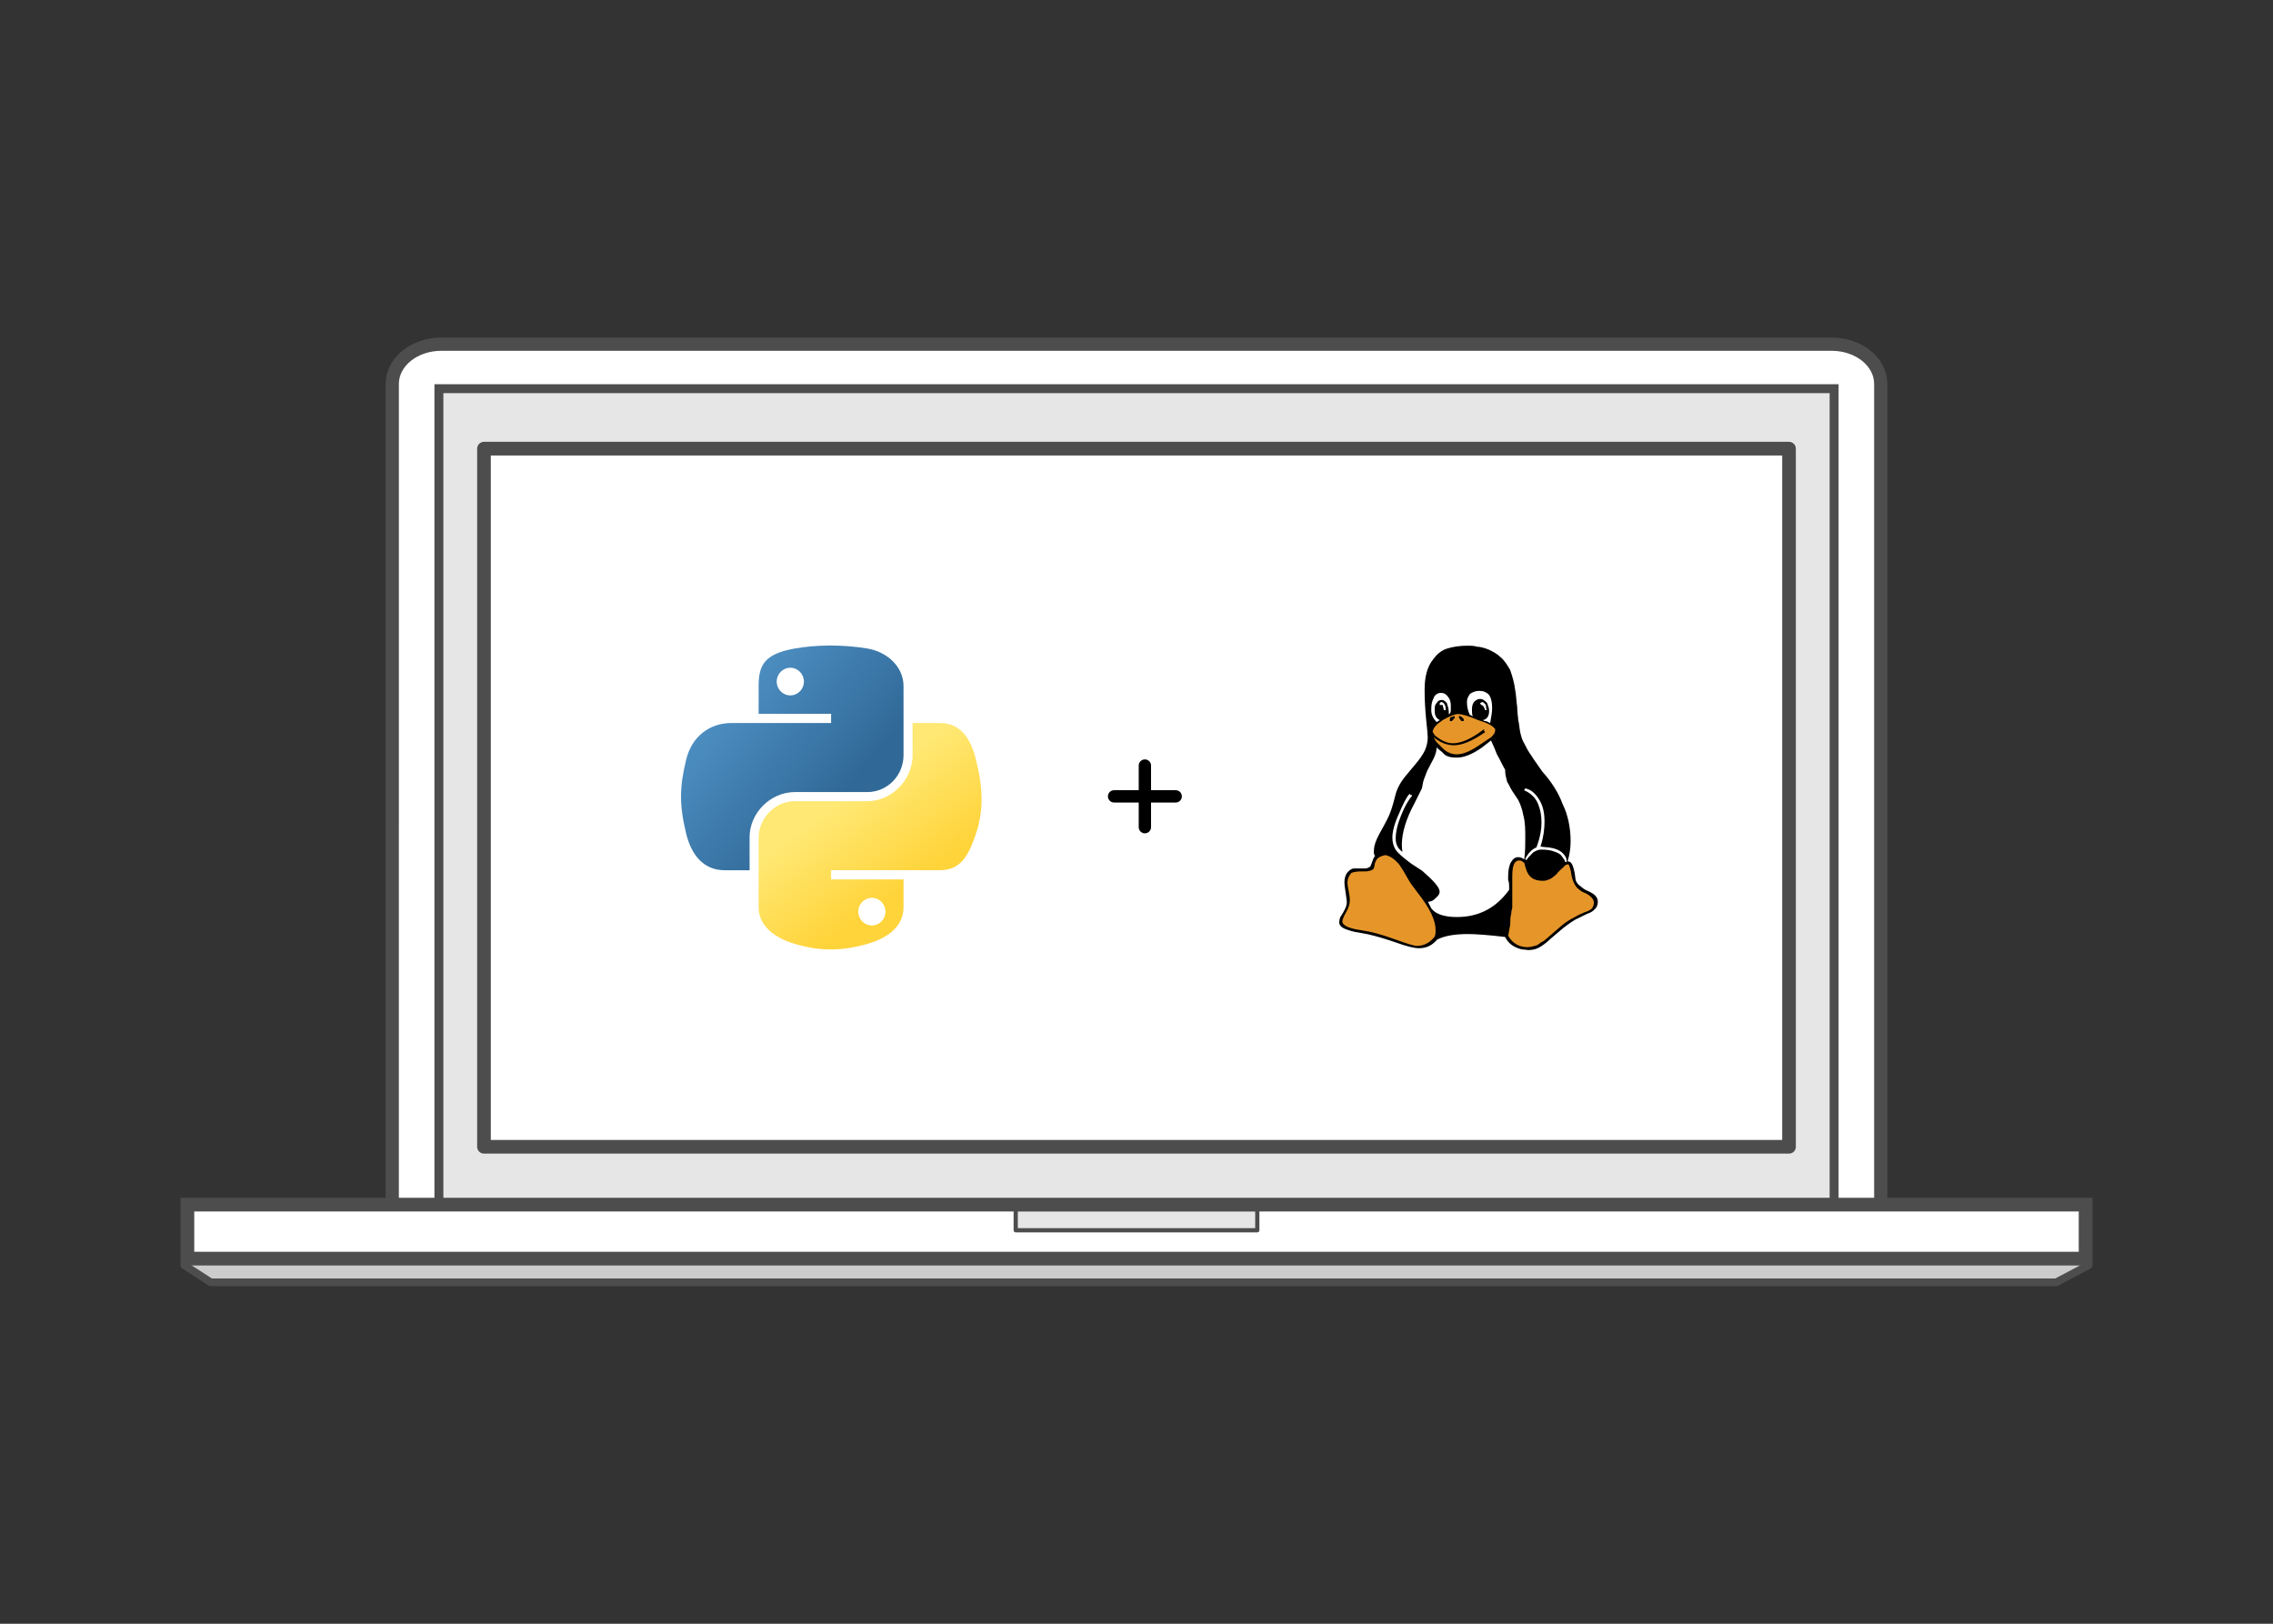 <?xml version="1.0" encoding="UTF-8" standalone="no"?>
<svg
   xmlns:dc="http://purl.org/dc/elements/1.1/"
   xmlns:cc="http://creativecommons.org/ns#"
   xmlns:rdf="http://www.w3.org/1999/02/22-rdf-syntax-ns#"
   xmlns:svg="http://www.w3.org/2000/svg"
   xmlns="http://www.w3.org/2000/svg"
   xmlns:xlink="http://www.w3.org/1999/xlink"
   xmlns:sodipodi="http://sodipodi.sourceforge.net/DTD/sodipodi-0.dtd"
   xmlns:inkscape="http://www.inkscape.org/namespaces/inkscape"
   width="197.556mm"
   height="141.111mm"
   viewBox="0 0 197.556 141.111"
   version="1.1"
   id="svg9179"
   sodipodi:docname="featured_icon.svg"
   inkscape:version="1.0.1 (0767f8302a, 2020-10-17)">
  <rect x="0" y="0" width="197.556" height="141.111" fill="#333333" stroke="none"/>
  <defs
     id="defs9173">
    <linearGradient
       id="linearGradient4689">
      <stop
         style="stop-color:#5a9fd4;stop-opacity:1;"
         offset="0"
         id="stop4691" />
      <stop
         style="stop-color:#306998;stop-opacity:1;"
         offset="1"
         id="stop4693" />
    </linearGradient>
    <linearGradient
       id="linearGradient4671">
      <stop
         style="stop-color:#ffd43b;stop-opacity:1;"
         offset="0"
         id="stop4673" />
      <stop
         style="stop-color:#ffe873;stop-opacity:1"
         offset="1"
         id="stop4675" />
    </linearGradient>
    <linearGradient
       y2="114.398"
       x2="135.665"
       y1="20.604"
       x1="26.649"
       gradientTransform="matrix(0.563,0,0,0.568,-1354.473,-21.874)"
       gradientUnits="userSpaceOnUse"
       id="linearGradient1478"
       xlink:href="#linearGradient4689"
       inkscape:collect="always" />
    <linearGradient
       y2="137.273"
       x2="112.031"
       y1="192.352"
       x1="150.961"
       gradientTransform="matrix(0.563,0,0,0.568,-1354.473,-21.874)"
       gradientUnits="userSpaceOnUse"
       id="linearGradient1475"
       xlink:href="#linearGradient4671"
       inkscape:collect="always" />
  </defs>
  <sodipodi:namedview
     id="base"
     pagecolor="#ffffff"
     bordercolor="#666666"
     borderopacity="1.0"
     inkscape:pageopacity="0.0"
     inkscape:pageshadow="2"
     inkscape:zoom="0.49497475"
     inkscape:cx="-398.82928"
     inkscape:cy="206.50229"
     inkscape:document-units="mm"
     inkscape:current-layer="layer1"
     inkscape:document-rotation="0"
     showgrid="false"
     inkscape:snap-global="true"
     fit-margin-top="0"
     fit-margin-left="0"
     fit-margin-right="0"
     fit-margin-bottom="0"
     inkscape:window-width="2560"
     inkscape:window-height="993"
     inkscape:window-x="0"
     inkscape:window-y="0"
     inkscape:window-maximized="1"
     inkscape:snap-bbox="true"
     inkscape:snap-bbox-midpoints="true"
     inkscape:snap-bbox-edge-midpoints="false"
     inkscape:bbox-nodes="false"
     inkscape:bbox-paths="false"
     inkscape:snap-nodes="false" />
  <g
     inkscape:label="Layer 1"
     inkscape:groupmode="layer"
     id="layer1"
     transform="translate(23.007,155.039)">
    <path
       inkscape:export-ydpi="128.25133"
       inkscape:export-xdpi="128.25133"
       sodipodi:nodetypes="ccccc"
       inkscape:connector-curvature="0"
       id="path1968"
       d="M -6.719,-45.096 H 158.261 l -2.904,1.677 H -4.517 Z"
       style="fill:#ffffff;fill-opacity:1;stroke:none;stroke-width:1.185;stroke-miterlimit:4;stroke-dasharray:none;stroke-opacity:1" />
    <path
       inkscape:export-ydpi="128.25133"
       inkscape:export-xdpi="128.25133"
       inkscape:connector-curvature="0"
       id="path1970"
       d="m 15.35,-125.127 c -2.363,0 -4.265,1.542 -4.265,3.458 v 38.26 h -4.75e-4 v 33.336 H 140.457 v -33.336 0 -38.26 c 0,-1.916 -1.902,-3.458 -4.265,-3.458 H 15.352 Z"
       style="fill:#ffffff;fill-opacity:1;stroke:#4d4d4d;stroke-width:1.15;stroke-linecap:round;stroke-linejoin:round;stroke-miterlimit:4;stroke-dasharray:none;stroke-dashoffset:10.8;stroke-opacity:1" />
    <rect
       inkscape:export-ydpi="128.25133"
       inkscape:export-xdpi="128.25133"
       style="fill:#e6e6e6;fill-opacity:1;stroke:#4d4d4d;stroke-width:0.776;stroke-miterlimit:4;stroke-dasharray:none;stroke-opacity:1"
       id="rect1972"
       width="121.263"
       height="71.093"
       x="15.14"
       y="-121.261" />
    <path
       sodipodi:nodetypes="cccc"
       inkscape:export-ydpi="128.25133"
       inkscape:export-xdpi="128.25133"
       style="fill:#cccccc;fill-rule:evenodd;stroke:#4d4d4d;stroke-width:0.669;stroke-linecap:round;stroke-linejoin:round;stroke-miterlimit:4;stroke-dasharray:none;stroke-opacity:1"
       d="m 158.52,-45.082 -2.807,1.482 H -4.69 l -2.288,-1.477"
       id="path1974"
       inkscape:connector-curvature="0" />
    <rect
       inkscape:export-ydpi="128.25133"
       inkscape:export-xdpi="128.25133"
       y="-50.35"
       x="-6.719"
       height="4.692"
       width="164.98"
       id="rect1976"
       style="fill:#ffffff;fill-opacity:1;stroke:#4d4d4d;stroke-width:1.19;stroke-miterlimit:4;stroke-dasharray:none;stroke-opacity:1" />
    <rect
       rx="0"
       ry="0"
       y="-49.931"
       x="65.273"
       height="1.809"
       width="20.997"
       id="rect1978"
       style="fill:#e6e6e6;fill-opacity:1;stroke:#4d4d4d;stroke-width:0.367;stroke-linecap:round;stroke-linejoin:round;stroke-miterlimit:4;stroke-dasharray:none;stroke-dashoffset:10.8;stroke-opacity:1" />
    <rect
       ry="0"
       rx="0"
       y="-116.049"
       x="19.058"
       height="60.67"
       width="113.426"
       id="rect1980"
       style="fill:#ffffff;fill-opacity:1;stroke:#4d4d4d;stroke-width:1.187;stroke-linecap:round;stroke-linejoin:round;stroke-miterlimit:4;stroke-dasharray:none;stroke-dashoffset:0;stroke-opacity:1" />
    <rect
       style="opacity:1;fill:#efefef;fill-opacity:0;stroke:none;stroke-width:3.387;stroke-miterlimit:4;stroke-dasharray:none;stroke-opacity:0"
       id="rect4464"
       width="197.556"
       height="141.111"
       x="-23.007"
       y="-155.039"
       ry="0" />
    <g
       id="g10073"
       transform="matrix(0.027,0,0,0.027,69.093,-92.168)" />
    <g
       id="g10075"
       transform="matrix(0.027,0,0,0.027,69.093,-92.168)" />
    <g
       id="g10077"
       transform="matrix(0.027,0,0,0.027,69.093,-92.168)" />
    <g
       id="g10079"
       transform="matrix(0.027,0,0,0.027,69.093,-92.168)" />
    <g
       id="g10081"
       transform="matrix(0.027,0,0,0.027,69.093,-92.168)" />
    <g
       id="g10083"
       transform="matrix(0.027,0,0,0.027,69.093,-92.168)" />
    <g
       id="g10085"
       transform="matrix(0.027,0,0,0.027,69.093,-92.168)" />
    <g
       id="g10087"
       transform="matrix(0.027,0,0,0.027,69.093,-92.168)" />
    <g
       id="g10089"
       transform="matrix(0.027,0,0,0.027,69.093,-92.168)" />
    <g
       id="g10091"
       transform="matrix(0.027,0,0,0.027,69.093,-92.168)" />
    <g
       id="g10093"
       transform="matrix(0.027,0,0,0.027,69.093,-92.168)" />
    <g
       id="g10095"
       transform="matrix(0.027,0,0,0.027,69.093,-92.168)" />
    <g
       id="g10097"
       transform="matrix(0.027,0,0,0.027,69.093,-92.168)" />
    <g
       id="g10099"
       transform="matrix(0.027,0,0,0.027,69.093,-92.168)" />
    <g
       id="g10101"
       transform="matrix(0.027,0,0,0.027,69.093,-92.168)" />
    <g
       id="g1367"
       transform="translate(0.992)">
      <g
         transform="matrix(0.235,0,0,0.235,349.97,-96.549)"
         id="g4300">
        <path
           inkscape:connector-curvature="0"
           style="fill:url(#linearGradient1478);fill-opacity:1"
           d="m -1284.563,-10.171 c -4.584,0.021 -8.961,0.412 -12.812,1.094 -11.346,2.005 -13.406,6.2 -13.406,13.938 v 10.219 h 26.812 v 3.406 h -26.812 -10.062 c -7.793,0 -14.616,4.684 -16.75,13.594 -2.462,10.213 -2.571,16.586 0,27.25 1.906,7.938 6.457,13.594 14.25,13.594 h 9.219 v -12.25 c 0,-8.85 7.657,-16.656 16.75,-16.656 h 26.781 c 7.455,0 13.406,-6.138 13.406,-13.625 V 4.861 c 0,-7.266 -6.13,-12.725 -13.406,-13.938 -4.606,-0.767 -9.385,-1.115 -13.969,-1.094 z m -14.5,8.219 c 2.769,0 5.031,2.299 5.031,5.125 0,2.816 -2.262,5.094 -5.031,5.094 -2.78,-10e-7 -5.031,-2.277 -5.031,-5.094 0,-2.826 2.252,-5.125 5.031,-5.125 z"
           id="path1948" />
        <path
           inkscape:connector-curvature="0"
           style="fill:url(#linearGradient1475);fill-opacity:1"
           d="m -1253.844,18.486 v 11.906 c 0,9.231 -7.826,17 -16.75,17 h -26.781 c -7.336,0 -13.406,6.278 -13.406,13.625 V 86.548 c 0,7.266 6.319,11.54 13.406,13.625 8.487,2.496 16.626,2.947 26.781,0 6.75,-1.954 13.406,-5.888 13.406,-13.625 V 76.329 h -26.781 v -3.406 h 26.781 13.406 c 7.793,0 10.696,-5.435 13.406,-13.594 2.799,-8.399 2.68,-16.476 0,-27.25 -1.926,-7.757 -5.604,-13.594 -13.406,-13.594 z m -15.062,64.656 c 2.78,3e-6 5.031,2.277 5.031,5.094 0,2.826 -2.252,5.125 -5.031,5.125 -2.769,0 -5.031,-2.299 -5.031,-5.125 0,-2.816 2.262,-5.094 5.031,-5.094 z"
           id="path1950" />
      </g>
      <g
         id="g10071"
         transform="matrix(0.027,0,0,0.027,68.596,-92.695)">
        <g
           id="g10069">
          <path
             d="M 355.148,234.386 H 275.83 v -79.318 c 0,-10.946 -8.864,-19.83 -19.83,-19.83 -10.966,0 -19.83,8.884 -19.83,19.83 v 79.318 h -79.318 c -10.966,0 -19.83,8.884 -19.83,19.83 0,10.946 8.864,19.83 19.83,19.83 h 79.318 v 79.318 c 0,10.946 8.864,19.83 19.83,19.83 10.966,0 19.83,-8.884 19.83,-19.83 v -79.318 h 79.318 c 10.966,0 19.83,-8.884 19.83,-19.83 0,-10.946 -8.864,-19.83 -19.83,-19.83 z"
             id="path10067" />
        </g>
      </g>
      <g
         id="g1313"
         transform="matrix(0.331,0,0,0.331,21.689,-55.167)">
        <path
           style="fill:#e69629;fill-opacity:1;stroke:none;stroke-width:0.265px;stroke-linecap:butt;stroke-linejoin:miter;stroke-opacity:1"
           d="m 262.063,-75.829 -1.529,-0.443 -1.489,1.166 -0.337,7.717 -0.99,10.542 0.033,1.231 1.09,1.395 2.362,1.205 2.166,0.374 2.912,-0.806 8.337,-6.762 4.342,-2.017 1.595,-1.142 0.328,-2.915 -2.731,-1.488 -2.062,-1.474 -0.553,-0.977 -1.198,-4.56 -0.665,-0.507 -1.387,0.446 z"
           id="path1307" />
        <path
           style="fill:#e69629;fill-opacity:1;stroke:none;stroke-width:0.265px;stroke-linecap:butt;stroke-linejoin:miter;stroke-opacity:1"
           d="m 237.988,-110.602 2.226,-1.892 3.071,-1.814 2.741,-0.603 2.019,1.211 5.758,2.195 1.341,1.014 -0.313,1.005 -1.24,1.737 -5.794,3.625 -3.532,0.86 -1.74,-0.283 -2.211,-1.597 -2.515,-2.966 z"
           id="path1305" />
        <path
           style="fill:#e69629;fill-opacity:1;stroke:none;stroke-width:0.265px;stroke-linecap:butt;stroke-linejoin:miter;stroke-opacity:1"
           d="m 222.337,-74.223 0.858,-2.398 2.565,-1.006 2.658,0.942 7.945,11.575 3.553,6.312 -1.114,3.781 -2.813,1.943 -2.269,-0.006 -5.156,-1.434 -6.597,-2.243 -6.526,-1.167 -1.424,-1.554 0.297,-1.418 1.597,-3.365 0.02,-2.088 -0.402,-2.996 0.199,-2.362 0.985,-1.247 1.434,-0.378 2.17,-0.144 1.367,-0.162 z"
           id="path1303" />
        <path
           d="m 246.368,-112.666 c 0,0.265 -0.265,0.265 -0.265,0.265 h -0.265 c -0.265,0 -0.265,-0.265 -0.529,-0.529 0,0 -0.265,-0.265 -0.265,-0.529 0,-0.265 0,-0.265 0.265,-0.265 l 0.529,0.265 c 0.265,0.265 0.529,0.529 0.529,0.794 m -4.763,-2.646 c 0,-1.323 -0.529,-2.117 -1.323,-2.117 0,0 0,0.265 -0.265,0.265 v 0.529 h 0.794 c 0,0.529 0.265,0.794 0.265,1.323 h 0.529 m 9.26,-1.323 c 0.529,0 0.794,0.529 1.058,1.323 h 0.529 c -0.265,-0.265 -0.265,-0.529 -0.265,-0.794 0,-0.265 0,-0.529 -0.265,-0.794 -0.265,-0.265 -0.529,-0.529 -0.794,-0.529 0,0 -0.265,0.265 -0.529,0.265 0,0.265 0.265,0.265 0.265,0.529 m -7.938,4.233 c -0.265,0 -0.265,0 -0.265,-0.265 0,-0.265 0,-0.529 0.265,-0.794 0.529,0 0.794,-0.265 0.794,-0.265 0.265,0 0.265,0.265 0.265,0.265 0,0.265 -0.265,0.529 -0.794,1.058 h -0.265 m -2.91,-0.265 c -1.058,-0.529 -1.323,-1.323 -1.323,-2.646 0,-0.794 0,-1.323 0.529,-1.852 0.265,-0.529 0.794,-0.794 1.323,-0.794 0.529,0 0.794,0.265 1.323,0.794 0.265,0.794 0.529,1.587 0.529,2.381 v 0.265 0.265 h 0.265 v -0.265 c 0.265,0 0.265,-0.529 0.265,-1.587 0,-0.794 0,-1.587 -0.529,-2.381 -0.529,-0.794 -1.058,-1.323 -2.117,-1.323 -0.794,0 -1.587,0.529 -1.852,1.323 -0.529,1.058 -0.635,1.852 -0.635,3.175 0,1.058 0.37,2.117 1.429,3.175 0.265,-0.265 0.529,-0.265 0.794,-0.529 m 33.073,37.306 c 0.265,0 0.265,-0.106 0.265,-0.344 0,-0.582 -0.265,-1.27 -1.058,-2.037 -0.794,-0.794 -2.117,-1.296 -3.704,-1.508 -0.265,-0.026 -0.529,-0.026 -0.529,-0.026 -0.265,-0.053 -0.265,-0.053 -0.529,-0.053 -0.265,-0.026 -0.794,-0.079 -1.058,-0.132 0.794,-2.461 1.058,-4.63 1.058,-6.535 0,-2.646 -0.529,-4.498 -1.587,-6.085 -1.058,-1.587 -2.117,-2.381 -3.44,-2.646 -0.265,0.265 -0.265,0.265 -0.265,0.529 1.323,0.529 2.646,1.587 3.44,3.175 0.794,1.852 1.058,3.44 1.058,5.292 0,1.482 -0.265,3.678 -1.323,6.482 -1.058,0.423 -2.117,1.402 -2.91,2.937 0,0.238 0,0.37 0.265,0.37 0,0 0.265,-0.238 0.529,-0.688 0.529,-0.45 0.794,-0.9 1.323,-1.349 0.794,-0.45 1.323,-0.688 2.117,-0.688 1.323,0 2.646,0.185 3.44,0.556 1.058,0.344 1.587,0.714 1.852,1.138 0.265,0.397 0.529,0.767 0.794,1.111 0,0.344 0.265,0.503 0.265,0.503 m -24.342,-38.365 c -0.265,-0.265 -0.265,-0.794 -0.265,-1.323 0,-1.058 0,-1.587 0.529,-2.381 0.529,-0.529 1.058,-0.794 1.587,-0.794 0.794,0 1.323,0.529 1.852,1.058 0.265,0.794 0.529,1.323 0.529,2.117 0,1.323 -0.529,2.117 -1.587,2.381 0,0 0.265,0.265 0.529,0.265 0.529,0 0.794,0.265 1.323,0.529 0.265,-1.587 0.529,-2.646 0.529,-3.969 0,-1.587 -0.265,-2.646 -0.794,-3.44 -0.794,-0.794 -1.587,-1.058 -2.646,-1.058 -0.794,0 -1.587,0.265 -2.381,0.794 -0.529,0.794 -0.794,1.323 -0.794,2.117 0,1.323 0.265,2.381 0.794,3.44 0.265,0 0.529,0.265 0.794,0.265 m 3.175,4.233 c -3.44,2.381 -6.085,3.44 -8.202,3.44 -1.852,0 -3.704,-0.794 -5.292,-2.117 0.265,0.529 0.529,1.058 0.794,1.323 l 1.587,1.587 c 1.058,1.058 2.381,1.587 3.704,1.587 1.852,0 3.969,-1.058 6.615,-2.91 l 2.381,-1.587 c 0.529,-0.529 1.058,-1.058 1.058,-1.852 0,-0.265 0,-0.529 -0.265,-0.529 -0.265,-0.529 -1.587,-1.323 -4.233,-2.117 -2.381,-1.058 -4.233,-1.587 -5.292,-1.587 -0.794,0 -2.117,0.529 -3.969,1.587 -1.587,1.058 -2.646,2.117 -2.646,3.175 0,0 0.265,0.265 0.529,0.794 1.587,1.323 3.175,2.117 4.762,2.117 2.117,0 4.763,-1.058 8.202,-3.704 v 0.529 c 0.265,0 0.265,0.265 0.265,0.265 m 6.085,53.446 c 1.058,1.99 2.91,2.99 5.027,2.99 0.529,0 1.058,-0.079 1.587,-0.238 0.529,-0.106 1.058,-0.291 1.323,-0.503 0.265,-0.185 0.529,-0.37 0.794,-0.582 0.529,-0.185 0.529,-0.318 0.794,-0.45 l 4.498,-3.889 c 1.058,-0.844 2.117,-1.582 3.44,-2.223 1.058,-0.635 2.117,-1.058 2.646,-1.296 0.794,-0.212 1.323,-0.529 1.852,-0.953 0.265,-0.397 0.529,-0.9 0.529,-1.535 0,-0.767 -0.529,-1.349 -1.058,-1.773 -0.529,-0.423 -1.058,-0.714 -1.587,-0.9 -0.529,-0.185 -1.058,-0.609 -1.852,-1.323 -0.529,-0.688 -1.058,-1.64 -1.323,-2.884 l -0.265,-1.535 c -0.265,-0.714 -0.265,-1.244 -0.529,-1.535 0,-0.079 0,-0.106 -0.265,-0.106 -0.265,0 -0.794,0.238 -1.058,0.688 -0.529,0.45 -1.058,0.953 -1.587,1.482 -0.265,0.529 -1.058,1.005 -1.587,1.455 -0.794,0.45 -1.587,0.688 -2.117,0.688 -2.117,0 -3.175,-0.582 -3.969,-1.72 -0.529,-0.847 -0.794,-1.826 -1.058,-2.937 -0.529,-0.45 -0.794,-0.688 -1.323,-0.688 -1.323,0 -1.852,1.376 -1.852,4.154 v 0.873 3.069 2.355 1.138 0.794 c 0,0.238 -0.265,0.767 -0.265,1.587 -0.265,0.82 -0.265,1.752 -0.265,2.805 l -0.529,2.937 v 0.045 m -38.365,-1.4 c 2.461,0.36 5.292,1.13 8.493,2.305 3.201,1.164 5.159,1.773 5.874,1.773 1.852,0 3.387,-0.82 4.657,-2.405 0.265,-0.513 0.265,-1.117 0.265,-1.81 0,-2.5 -1.508,-5.662 -4.524,-9.499 l -1.799,-2.408 c -0.37,-0.503 -0.82,-1.27 -1.402,-2.302 -0.556,-1.032 -1.058,-1.826 -1.455,-2.381 -0.344,-0.609 -0.9,-1.217 -1.614,-1.826 -0.688,-0.609 -1.482,-1.005 -2.355,-1.217 -1.111,0.212 -1.879,0.582 -2.249,1.085 -0.37,0.503 -0.582,1.058 -0.635,1.64 -0.079,0.556 -0.238,0.926 -0.503,1.111 -0.265,0.159 -0.714,0.291 -1.323,0.423 -0.132,0 -0.37,0 -0.714,0.026 h -0.714 c -1.402,0 -2.355,0.159 -2.857,0.423 -0.661,0.767 -1.005,1.64 -1.005,2.566 0,0.423 0.106,1.138 0.318,2.143 0.212,0.979 0.318,1.773 0.318,2.328 0,1.085 -0.318,2.17 -0.979,3.254 -0.661,1.138 -1.005,1.984 -1.005,2.588 0.265,1.027 2.011,1.749 5.212,2.172 m 8.811,-24.051 c 0,-1.826 0.476,-3.836 1.455,-6.218 0.953,-2.381 1.905,-3.969 2.831,-5.027 -0.053,-0.265 -0.185,-0.265 -0.397,-0.265 l -0.265,-0.265 c -0.767,0.794 -1.693,2.646 -2.805,5.292 -1.111,2.381 -1.693,4.577 -1.693,6.191 0,1.191 0.291,2.223 0.82,3.122 0.582,0.873 1.984,2.143 4.207,3.757 l 2.805,1.826 c 2.99,2.593 4.577,4.392 4.577,5.45 0,0.556 -0.265,1.111 -1.058,1.72 -0.529,0.635 -1.244,0.953 -1.852,0.953 -0.053,0 -0.079,0.053 -0.079,0.185 0,0.026 0.265,0.556 0.82,1.587 1.111,1.508 3.492,2.249 6.667,2.249 5.821,0 10.319,-2.381 13.758,-7.144 0,-1.323 0,-2.143 -0.265,-2.487 v -0.979 c 0,-1.72 0.265,-3.016 0.794,-3.863 0.529,-0.847 1.058,-1.244 1.852,-1.244 0.529,0 1.058,0.185 1.587,0.582 0.265,-2.037 0.265,-3.81 0.265,-5.397 0,-2.408 0,-4.392 -0.529,-6.244 -0.265,-1.587 -0.794,-2.91 -1.323,-3.969 -0.529,-0.794 -1.058,-1.587 -1.587,-2.381 -0.529,-0.794 -0.794,-1.587 -1.323,-2.381 -0.265,-1.058 -0.529,-1.852 -0.529,-3.175 -0.794,-1.323 -1.323,-2.646 -2.117,-3.969 -0.529,-1.323 -1.058,-2.646 -1.587,-3.704 l -2.381,1.852 c -2.646,1.852 -4.763,2.646 -6.615,2.646 -1.587,0 -2.91,-0.265 -3.704,-1.323 l -1.587,-1.323 c 0,0.794 -0.265,1.852 -0.794,2.91 l -1.667,3.175 c -0.741,1.852 -1.138,2.91 -1.217,3.704 -0.106,0.529 -0.185,1.058 -0.238,1.058 l -1.984,3.969 c -2.143,3.969 -3.228,7.646 -3.228,10.689 0,0.609 0.053,1.244 0.159,1.879 -1.191,-0.82 -1.773,-1.958 -1.773,-3.44 m 18.944,25.03 c -3.44,0 -6.085,0.466 -7.938,1.389 v -0.079 c -1.323,1.587 -2.805,2.408 -4.868,2.408 -1.296,0 -3.334,-0.503 -6.085,-1.508 -2.778,-0.953 -5.239,-1.683 -7.382,-2.164 -0.212,-0.061 -0.688,-0.151 -1.455,-0.273 -0.741,-0.119 -1.429,-0.241 -2.037,-0.362 -0.556,-0.119 -1.191,-0.299 -1.879,-0.542 -0.661,-0.209 -1.191,-0.482 -1.587,-0.812 -0.365,-0.333 -0.545,-0.709 -0.545,-1.13 0,-0.423 0.09,-0.876 0.27,-1.357 0.169,-0.291 0.355,-0.582 0.54,-0.847 0.185,-0.291 0.344,-0.556 0.45,-0.82 0.159,-0.238 0.265,-0.476 0.37,-0.741 0.106,-0.238 0.212,-0.476 0.265,-0.767 0.053,-0.265 0.106,-0.529 0.106,-0.794 0,-0.265 -0.106,-1.058 -0.318,-2.461 -0.212,-1.376 -0.318,-2.249 -0.318,-2.619 0,-1.164 0.265,-2.09 0.847,-2.752 0.582,-0.661 1.138,-1.005 1.72,-1.005 h 3.043 c 0.238,0 0.609,-0.132 1.164,-0.45 0.185,-0.423 0.344,-0.767 0.45,-1.085 0.132,-0.318 0.185,-0.556 0.238,-0.661 0.053,-0.159 0.106,-0.318 0.159,-0.45 0.106,-0.185 0.238,-0.397 0.423,-0.609 -0.212,-0.265 -0.318,-0.609 -0.318,-1.032 0,-0.291 0,-0.556 0.053,-0.714 0,-0.953 0.45,-2.302 1.402,-4.075 l 0.926,-1.667 c 0.767,-1.429 1.349,-2.487 1.773,-3.545 0.45,-1.058 0.926,-2.646 1.455,-4.763 0.423,-1.852 1.429,-3.704 3.016,-5.556 l 1.984,-2.381 c 1.376,-1.587 2.275,-2.91 2.778,-3.969 0.503,-1.058 0.767,-2.381 0.767,-3.44 0,-0.529 -0.132,-2.117 -0.423,-4.763 -0.265,-2.646 -0.397,-5.292 -0.397,-7.673 0,-1.852 0.159,-3.175 0.503,-4.498 0.344,-1.323 0.953,-2.646 1.852,-3.704 0.794,-1.058 1.852,-2.117 3.44,-2.646 1.587,-0.529 3.44,-0.794 5.556,-0.794 0.794,0 1.587,0 2.381,0.265 0.794,0 1.852,0.265 3.175,0.794 1.058,0.529 2.117,1.058 2.91,1.852 1.058,0.794 1.852,2.117 2.646,3.44 0.529,1.587 1.058,3.175 1.323,5.292 0.265,1.323 0.265,2.646 0.529,4.498 0,1.587 0.265,2.646 0.265,3.44 0.265,0.794 0.265,1.852 0.529,3.175 0.265,1.058 0.529,2.117 1.058,2.91 0.529,1.058 1.058,2.117 1.852,3.175 0.794,1.323 1.852,2.646 2.91,4.233 2.381,2.646 4.233,5.556 5.292,8.467 1.323,2.646 2.117,6.085 2.117,9.763 0,1.826 -0.265,3.598 -0.794,5.318 0.529,0 0.794,0.212 1.058,0.582 0.265,0.37 0.529,1.164 0.794,2.408 l 0.265,1.958 c 0.265,0.582 0.529,1.138 1.323,1.614 0.529,0.476 1.058,0.873 1.852,1.191 0.529,0.265 1.323,0.635 1.852,1.111 0.529,0.529 0.794,1.085 0.794,1.667 0,0.9 -0.265,1.561 -0.794,2.037 -0.529,0.529 -1.058,0.9 -1.852,1.138 -0.529,0.265 -1.587,0.794 -3.175,1.54 -1.323,0.783 -2.646,1.733 -3.969,2.857 l -2.646,2.252 c -1.058,1.032 -2.117,1.773 -2.91,2.223 -0.794,0.476 -1.852,0.714 -2.91,0.714 l -1.852,-0.212 c -2.117,-0.556 -3.44,-1.614 -4.233,-3.228 -4.233,-0.513 -7.673,-0.767 -9.79,-0.767"
           id="path1281"
           style="stroke-width:0.265" />
      </g>
    </g>
  </g>
</svg>
